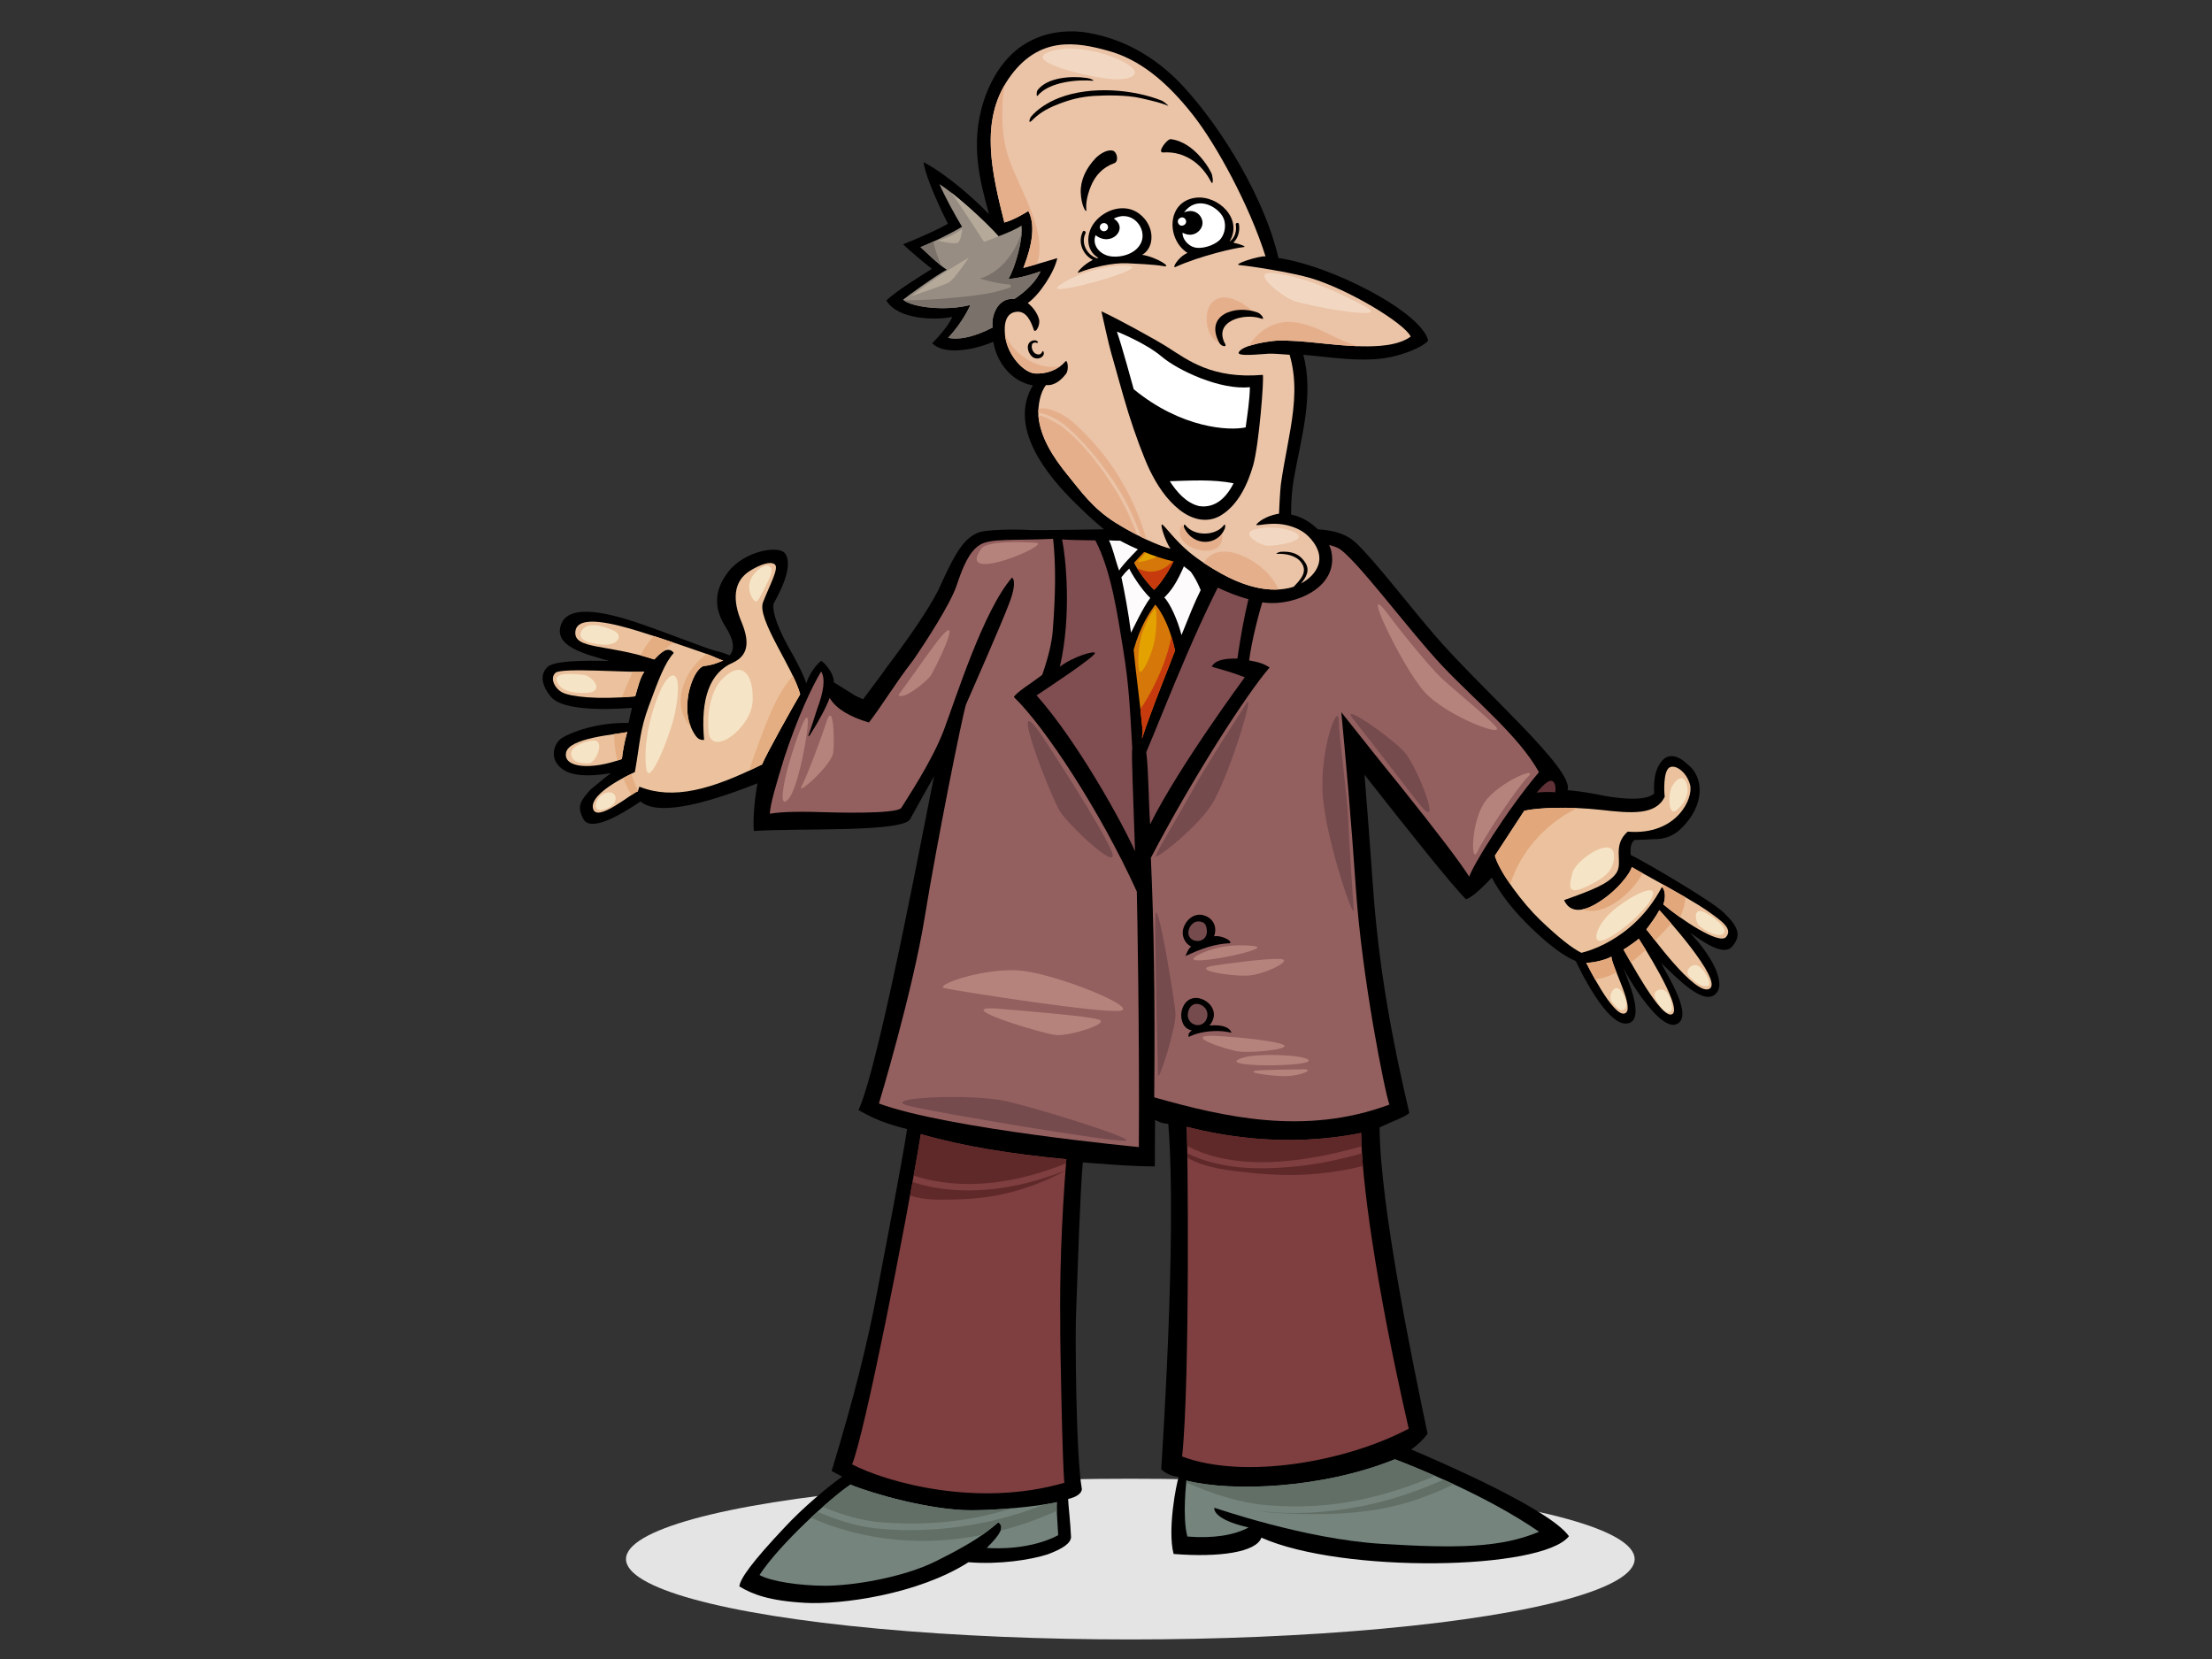 <?xml version="1.0" encoding="utf-8"?>
<!-- Generator: Adobe Illustrator 17.0.0, SVG Export Plug-In . SVG Version: 6.00 Build 0)  -->
<!DOCTYPE svg PUBLIC "-//W3C//DTD SVG 1.1//EN" "http://www.w3.org/Graphics/SVG/1.1/DTD/svg11.dtd">
<svg version="1.1" id="Layer_1" xmlns="http://www.w3.org/2000/svg" xmlns:xlink="http://www.w3.org/1999/xlink" x="0px" y="0px"
	 width="800px" height="600px" viewBox="0 0 800 600" enable-background="new 0 0 800 600" xml:space="preserve">
<rect x="0" y="0" width="800" height="600" fill="#333333" stroke="none"/>
<g>
	<g>
		<ellipse fill="#E4E4E5" cx="408.795" cy="563.865" rx="182.393" ry="29.063"/>
		<path d="M623.322,329.975c-4.676-4.489-30.964-19.747-33.529-20.714c-0.312-2.796,0.164-4.335,1.162-5.373
			c0.251-0.261,2.547-0.051,6.873-0.394c4.332,0.167,7.865-1.431,10.359-4.029c8.491-8.323,8.164-18.515,2.043-23.126
			c-3.377-3.243-6.663-3.78-8.908-1.441c-2.244,2.337-3.44,6.183-3.066,12.033c-2.244,2.338-9.623,2.742-21.646,0.184
			c-3.835-0.686-6.9-1.134-9.707-1.331c2.802-7.225-31.194-36.43-48.257-56.33c-9.746-11.365-20.704-25.763-27.891-32.795
			c-7.188-7.032-17.662-4.833-31.204-5.606c-13.542-0.772-80.581,0.973-87.09,0.631c-6.512-0.344-14.729-0.101-18.046,0.716
			c-5.944,2.055-8.992,7.595-15.143,21.194c-3.416,6.59-9.578,15.853-18.868,28.112c-0.499,0.826-3.31,4.584-8.257,11.185
			c-0.934-0.396-1.863-0.81-2.781-1.251l-7.781-4.871c0.028-1.298-0.634-3.012-1.211-3.924c-0.771-1.216-1.543-2.434-3.309-3.87
			c0,0-3.384,2.252-5.48,8.167c-0.743-2.513-2.367-5.747-4.763-10.197c-5.294-9.012-7.548-15.257-7.076-18.542
			c4.791-8.585,6.428-14.742,4.308-18.085c-2.123-3.346-14.71-1.136-20.58,6.373c-5.868,7.509-4.859,14.032-1,20.113
			c2.894,4.561,3.415,8.07,1.367,10.221c-1.186-0.527-2.87-1.163-5.356-1.719c-2.483-0.556-19.987-7.486-28.738-10.341
			c-8.748-2.856-23.845-7.073-26.792,0.793c-2.944,7.866,8.05,10.672,17.382,13.28c-0.8,0.084-19.037-0.824-22.227,2.101
			c-3.191,2.925-1.934,7.174,1.106,10.831c3.039,3.658,12.62,5.26,29.33,4.039c-0.333,1.491-0.777,3.48-1.22,5.466
			c-11.093-0.298-20.71,3.281-24.056,5.405c-2.433,1.543-4.139,5.665-2.016,9.008c2.315,3.65,7.497,5.781,19.664,3.728
			c-0.303,0.193-3.15,2.426-7.326,5.93c-3.486,3.916-5.148,5.908-2.636,10.626c2.512,4.719,12.57-0.803,20.72-6.322
			c5.686,4.922,20.8,1.957,42.273-6.55c-0.832,4.513-1.747,12.447-1.31,17.251c14.906-1.114,53.888,0.599,56.531-4.286
			c2.643-4.886,6.164-11.165,8.707-15.584c-1.594,6.375-19.41,103.447-27.383,120.805c3.333,1.758,7.064,4.247,17.567,6.868
			c-1.819,11.967-7.511,41.451-10.967,59.611c-3.453,18.16-7.966,36.524-16.312,64.036c1.668,0.88,3.808,2.046,3.808,2.046
			c-4.209,2.916-13.981,10.921-21.103,18.659c-11.057,11.758-15.851,18.178-16.08,21.051c4.734,2.86,10.825,5.206,23.76,5.934
			c12.935,0.725,40.783-3,59.093-14.687c11.126,0.893,22.351-0.83,28.657-2.85c5.585-2.081,8.272-4.036,8.445-6.191
			c-0.259-5.799-0.934-10.914-1.064-13.812c3.318-0.817,4.868-2.14,4.983-3.578c-2.212-11.909-2.492-59.084-2.062-64.469
			c0.607-16.573,1.422-43.074,2.407-53.708c3.59,0.288,17.699,1.501,26.043,1.445c0.042-5.053-0.022-11.061,0.079-16.852
			c2.069,1.249,3.697,1.384,4.779,1.471c3.27,39.725-2.562,124.912-2.562,124.912c1.607,1.618,4.014,2.557,6.354,2.781
			c-0.921,2.461-4.148,19.237-1.859,27.86c16.513,1.323,29.877-0.626,31.744-5.896c29.237,13.013,101.553,11.855,111.232-0.524
			c-6.915-9.735-45.532-26.481-57.054-31.372c2.298-1.623,4.242-3.387,5.919-5.733c-5.495-26.089-17.195-82.784-17.358-110.741
			c4.509-2.168,8.897-3.608,10.762-5.196c-6.104-26.054-11.01-51.713-13.165-82.065c-1.015-14.309-2.043-28.049-3.048-40.297
			c15.62,19.896,32.156,40.662,36.692,45.021c2.359-0.478,7.417-5.747,9.347-7.798c3.177,6.048,7.884,12.068,14.378,18.302
			c6.234,5.986,11.41,9.957,16.033,11.901c0,0,11.691,25.736,19.553,22.272c5.424-2.388-1.63-17.541-2.44-19.817
			c2.389,4.79,13.686,23.303,19.513,20.235c5.83-3.067-3.405-17.251-5.796-22.042c6.494,6.235,15.191,15.218,19.587,11.321
			c4.396-3.896-1.819-14.643-9.103-22.135c1.798,0.728,11.395,9.092,15.122,4.947C630.102,338.248,628.516,334.963,623.322,329.975z
			"/>
		<path fill="#804D51" d="M449.847,195.923c2.008-0.296,5.683-0.487,7.945-0.151c-6.766,17.776-9.406,36.535-10.261,42.404
			c-5.414-0.073-8.05,0.785-9.302,2.854c0.331,0.387,4.957,1.196,11.964,3.925c0,0-23.97,32.428-34.239,53.177
			c-0.631-10.166-0.534-18.836-1.394-26.131C420.319,258.733,436.415,215.967,449.847,195.923z"/>
		<path fill="#FDFBFC" d="M427.408,195.725c5.056,0.043,10.47,0.115,16.27-0.145c-2.053,3.089-4.608,7.942-7.611,13.842
			C433.568,204.527,427.739,196.112,427.408,195.725z"/>
		<path fill="#D57809" d="M422.713,195.709c1.35,1.192,2.341,2.355,3.332,3.52c-0.966,3.452-5.665,11.519-8.686,14.092
			c-2.987-3.075-5.959-7.12-7.209-9.809c3.576-4.047,6.029-6.155,7.608-7.835C419.225,195.433,421.278,195.593,422.713,195.709z"/>
		<path fill="#FDFBFC" d="M421.077,216.097c2.355-2.341,4.395-4.897,7.512-12.234c2.612,3.462,4.142,5.838,5.651,9.573
			c-2.587,5.211-3.797,8.552-6.943,16.25C425.942,224.255,423.087,218.064,421.077,216.097z"/>
		<path fill="#94605F" d="M521.679,240.882c-12.01-12.678-32-39.902-37.896-42.741s-17.702-1.441-19.954-1.36
			c-2.387,4.766-10.158,27.42-12.056,42.079c4.28,0.705,5.66,1.482,7.407,2.538c-8.069,9.276-27.404,39.124-42.957,68.86
			c1.059,22.844,1.55,50.882,1.216,86.623c24.897,6.972,54.362,14.048,85.062,2.608c-1.639-4.351-9.97-45.97-12.153-78.42
			c-1.627-24.168-3.756-47.671-5.242-63.484c7.489,9.42,14.911,18.84,20.881,26.118c13.85,17.294,22.224,28.331,25.383,33.362
			c1.195-3.845,13.128-23.468,25.215-37.812C549.214,266.059,533.746,253.624,521.679,240.882z"/>
		<path fill="#804D51" d="M384.118,195.084c2.514,0.201,6.62,0.282,12.033,0.354c5.697,10.837,7.972,26.559,10.06,39.412
			c2.088,12.852,2.368,20.06,3.286,35.667c0,0,0,0-0.029,0.36c-0.258,3.23,0.302,14.537,1.032,36.996
			c-4.333-9.763-20.547-39.42-35.607-56.385c3.433-2.253,20.981-13.855,21.096-15.29c0.087-1.076-8.046,1.336-12.671,4.939
			C387.665,222.266,385.426,201.331,384.118,195.084z"/>
		<path fill="#94605F" d="M411.148,322.457c-13.051-28.846-33.344-59.703-44.463-70.362c0.975-1.804,6.076-4.796,10.247-8.028
			c2.341-6.677,3.491-12.005,3.779-15.596c1.036-12.921,1.209-24.107,0.16-33.584c-14.216,0.637-22.7-0.268-26.55,2.21
			c-3.847,2.476-6.095,7.889-8.321,14.58c-2.225,6.69-11.227,20.573-15.721,27.077c-7.162,9.317-11.165,16.282-16.018,22.548
			c-6.945-2.056-11.7-4.924-14.014-8.57l-0.192-0.304c-1.275,3.368-3.573,7.812-7.2,13.524c0,0-0.303,0.192-0.608,0.386
			c1.387-3.865,2.36-7.041,3.217-9.716c2.55-6.738,3.054-11.323,1.51-13.755c-3.321,5.519-8.486,16.405-13.422,31.479
			c-2.912,9.524-5.023,16.594-5.122,19.953c4.612-0.795,11.407-0.841,20.991-0.524c0,0,25.143,0.847,26.582-1.649
			c1.438-2.496,10.969-16.461,15.374-28.148c4.405-11.687,14.307-43.29,24.646-55.107c1.018,0.804,0.873,3.336-0.058,6.527
			c-0.933,3.191-4.695,12.241-16.631,39.463c-1.48,4.941-10.476,49.619-14.888,76.815c-4.412,27.196-16.568,67.42-16.568,67.42
			c24.827,9.188,94.001,15.756,94.001,15.756C412.142,375.35,411.322,329.334,411.148,322.457z"/>
		<path fill="#FDFBFC" d="M414.713,195.771c-1.523,0.962-9.106,8.835-9.967,10.573c-1.478-4.092-2.422-8.656-3.686-10.924
			C404.65,195.708,410.047,195.397,414.713,195.771z"/>
		<path fill="#FDFBFC" d="M409.047,228.835c-0.888-6.938-2.42-15.28-3.482-20.061c1.019-1.328,1.841-2.219,2.841-3.15
			c0.606,1.494,4.247,7.434,7.602,10.639C413.179,220.011,409.464,228.144,409.047,228.835z"/>
		<path fill="#D57809" d="M413.1,266.11c0.059-0.717,0.087-1.076,0.145-1.794c-0.962-10.555-2.478-20.921-3.253-29.292
			c2.403-8.653,5.873-13.664,7.841-16.373c0,0,4.573,4.757,7.132,16.618c-1.127,3.298-8.575,21.349-11.952,31.916
			C413.044,266.83,413.072,266.47,413.1,266.11z"/>
		<path fill="#C73A0E" d="M419.282,206.24c-3.118,1.019-5.424,0.392-8.065-0.779c1.5,2.476,3.81,5.459,6.142,7.86
			c2.344-1.995,5.687-7.288,7.524-11.177C423.329,203.888,421.537,205.502,419.282,206.24z"/>
		<path fill="#C73A0E" d="M413.014,267.186c3.377-10.567,10.824-28.619,11.952-31.916c-0.406-1.878-0.865-3.56-1.343-5.09
			c-1.196,6.966-4.293,14.085-7.219,19.682c-1.2,2.295-2.524,4.467-3.973,6.513c0.294,2.616,0.571,5.272,0.816,7.942
			L413.014,267.186z"/>
		<path fill="#EBC29D" d="M602.073,288.127c-0.3-2.288-0.443-9.041,1.595-10.476c2.038-1.436,6.294,1.384,7.575,6.2
			c1.28,4.818-4.795,18.393-22.583,16.924c-5.814,5.177-1.453,11.052-4.087,14.958c-2.634,3.905-9.041,6.298-18.903,9.807
			c0.822,1.837,3.38,5.982,11.254,1.518c7.873-4.464,12.99-11.686,13.209-13.475c1.547,0.989,21.299,11.592,26.977,15.566
			c5.676,3.974,9.643,6.732,7.155,9.723c-2.486,2.99-16.672-6.623-22.695-11.775c1.206-3.336,0.211-5.991-0.557-6.232
			c-10.571,20.017-29.115,23.728-29.115,23.728c-3.346-1.714-7.987-5.263-15.003-11.998c-5.972-5.737-14.536-16.999-16.26-23.104
			l10.623-16.26c4.562-1.112,16.444-1.611,27.663-0.331C590.142,294.18,598.869,294.898,602.073,288.127z"/>
		<path fill="#E3A77C" d="M572.373,328.874c7.751,2.845,17.943-5.863,21.733-13.055c-2.098-1.163-3.593-1.995-3.972-2.237
			c-0.219,1.789-5.336,9.01-13.209,13.475C575.146,328.067,573.65,328.618,572.373,328.874z"/>
		<path fill="#E3A77C" d="M609.542,324.492c-2.611-1.515-5.481-3.136-8.204-4.658c-0.022,0.402-0.027,0.807-0.064,1.207
			c0.702,0.672,1.369,3.088,0.298,6.055c1.578,1.351,3.723,3.009,6.069,4.667C608.703,329.3,609.481,326.756,609.542,324.492z"/>
		<path fill="#E3A77C" d="M570.396,292.252c-8.243-0.338-15.73,0.15-19.135,0.98l-10.623,16.26c0.768,2.719,2.893,6.457,5.54,10.276
			C549.942,308.107,558.742,297.991,570.396,292.252z"/>
		<path fill="#603237" d="M560.954,282.395c1.832,0.07,1.723,3.397,1.483,4.167c-0.768-0.241-5.911-0.135-6.669,0.135
			C555.768,286.697,559.124,282.325,560.954,282.395z"/>
		<path fill="#EBC29D" d="M587.159,343.422c1.009-0.529,5.04-3.392,5.538-3.912c0,0,16.011,24.657,12.153,27.232
			C600.991,369.316,588.737,345.938,587.159,343.422z"/>
		<path fill="#E3A77C" d="M595.208,343.518c-1.478-2.415-2.511-4.008-2.511-4.008c-0.499,0.52-4.529,3.383-5.538,3.912
			c0.373,0.596,1.347,2.364,2.663,4.673C591.722,346.64,593.503,345.111,595.208,343.518z"/>
		<path fill="#EBC29D" d="M595.43,336.144c1.735-2.328,3.471-4.654,4.698-6.972c0.779,0.748,23.309,25.452,18.149,28.415
			C613.119,360.547,596.468,337.14,595.43,336.144z"/>
		<path fill="#E3A77C" d="M598.609,340.197c1.95-1.994,3.867-4.072,5.828-6.201c-2.351-2.725-4.102-4.626-4.309-4.825
			c-1.228,2.318-2.963,4.644-4.698,6.972C595.684,336.388,596.88,337.981,598.609,340.197z"/>
		<path fill="#EBC29D" d="M587.52,366.555c-4.281,1.163-13.825-18.339-13.825-18.339c2.546-0.051,6.286-0.785,9.103-2.229
			C582.87,349.553,591.8,365.393,587.52,366.555z"/>
		<path fill="#E3A77C" d="M584.605,351.65c-0.992-2.494-1.786-4.613-1.807-5.663c-2.817,1.444-6.557,2.178-9.103,2.229
			c0,0,1.31,2.678,3.178,5.989C579.465,353.869,582.033,353.079,584.605,351.65z"/>
		<path d="M585.162,344.758c0,0,0,0-0.249,0.26C585.162,344.758,585.162,344.758,585.162,344.758z"/>
		<path fill="#7F3E3F" d="M492.276,409.737c0.143,16.27,4.898,53.227,17.214,106.962c-22.294,11.865-59.316,18.578-81.965,10.064
			c2.893-26.822,2.079-115.942,1.618-119.232C440.874,410.465,464.5,415.307,492.276,409.737z"/>
		<path fill="#7F3E3F" d="M385.661,419.264c-1.898,23.695-2.403,43.524-2.205,59.069c-0.13,6.135,0.892,54.896,1.504,57.924
			c-31.4,9.155-64.405-0.193-76.794-6.646c4.481-10.84,19.229-85.27,24.867-119.444
			C348.568,414.663,365.586,417.292,385.661,419.264z"/>
		<path fill="#5F292A" d="M473.882,418.788c6.283-1.026,12.462-2.463,18.546-4.216c-0.088-1.771-0.139-3.389-0.151-4.835
			c-27.776,5.57-51.402,0.728-63.133-2.206c0.07,0.499,0.148,2.99,0.22,6.931C442.619,421.495,459.322,421.165,473.882,418.788z"/>
		<path fill="#5F292A" d="M452.436,424.167c8.127,0.863,16.361,1.091,24.504,0.27c5.387-0.539,10.746-1.425,15.982-2.723
			c-0.137-1.611-0.254-3.148-0.347-4.58c-7.95,2.28-16.052,3.954-24.236,4.751c-13.14,1.282-27.153,1.046-38.932-4.751
			c0.008,0.506,0.015,1.059,0.023,1.603C436.355,422.572,444.617,423.338,452.436,424.167z"/>
		<path fill="#5F292A" d="M345.878,433.783c7.56-0.16,15.183-1.186,22.445-3.341c5.965-1.776,11.664-4.145,17.021-7.087
			c0.001-0.013,0.003-0.025,0.003-0.038c-17.929,7.117-37.731,9.852-55.329,4.196c-0.288,1.585-0.584,3.216-0.885,4.86
			C334.397,434.18,340.441,433.9,345.878,433.783z"/>
		<path fill="#5F292A" d="M385.548,420.732c0.038-0.494,0.074-0.974,0.113-1.468c-20.075-1.972-37.093-4.601-52.629-9.097
			c-0.726,4.402-1.606,9.481-2.594,15.003C347.937,430.91,367.744,428.009,385.548,420.732z"/>
		<path fill="#75847D" d="M429.098,535.461c16.015,4.13,48.864,3.036,75.402-7.69c5.958,2.28,32.71,12.761,52.139,26.214
			c-13.827,5.758-29.279,6.092-57.185,4.354c-27.906-1.741-59.947-13.013-60.306-13.041c-0.028,0.359-0.537,4.193,12.435,7.135
			c-5.285,2.83-12.822,4.023-22.157,3.275C427.515,548.603,429.098,535.461,429.098,535.461z"/>
		<path fill="#75847D" d="M382.23,543.265c-0.201,2.516,0.201,6.522,0.486,11.964c-9.753,5.137-21.893,4.911-25.842,4.595
			c4.854-4.824,6.57-7.667,4.176-9.224c-5.428,4.626-10.069,7.781-22.425,13.964c-12.356,6.183-30.748,8.954-40.178,8.942
			c-9.431-0.01-19.827-1.618-23.763-3.886c7.242-11.12,26.046-28.183,32.911-32.692c7.428,3.163,29.069,9.331,43.692,9.277
			C365.912,546.15,380.377,543.842,382.23,543.265z"/>
		<path fill="#626F66" d="M458.604,544.4c11.302,0.911,22.7,0.318,33.799-2.074c9.201-1.977,18.079-4.906,26.646-8.56
			c-6.863-3.015-12.254-5.117-14.55-5.995c-26.538,10.725-59.387,11.819-75.402,7.69c0,0-0.031,0.262-0.078,0.715
			C438.487,540.254,448.175,543.557,458.604,544.4z"/>
		<path fill="#626F66" d="M460.921,547.13c12.608,0.794,26.002,0.827,38.469-1.425c9.238-1.669,17.986-4.847,26.388-8.891
			c-1.254-0.585-2.492-1.158-3.687-1.695c-9.964,4.455-20.348,7.911-31.099,9.891c-11.344,2.089-23.022,2.881-34.512,1.545
			c-0.697-0.081-1.384-0.191-2.076-0.293C456.534,546.682,458.701,546.99,460.921,547.13z"/>
		<path fill="#626F66" d="M318.929,550.583c11.684,0.906,23.477,0.42,34.975-1.957c4.165-0.86,8.26-1.921,12.286-3.15
			c-4.584,0.407-9.729,0.713-14.905,0.73c-14.624,0.053-36.265-6.115-43.692-9.277c-2.3,1.509-5.941,4.433-10.038,8.066
			C304.342,547.756,311.257,549.99,318.929,550.583z"/>
		<path fill="#626F66" d="M355.261,555.115c2.075-1.456,3.887-2.896,5.788-4.514c1.093,0.71,1.321,1.692,0.794,3.003
			c6.945-1.794,13.763-4.206,20.369-7.176c-0.046-1.227-0.051-2.293,0.018-3.163c-0.552,0.17-2.244,0.501-4.71,0.875
			c-8.064,3.158-16.387,5.624-24.965,7.143c-11.774,2.086-23.842,2.751-35.751,1.468c-7.557-0.812-14.429-3.186-21.194-6.008
			c-0.77,0.702-1.551,1.425-2.336,2.16C313.301,557.718,334.7,559.199,355.261,555.115z"/>
		<path fill="#EBC29D" d="M271.117,206.523c3.648-2.314,7.555-3.712,9.13-2.369c1.572,1.345-1.963,7.63-4.286,13.662
			c-2.323,6.031,10.994,23.893,13.436,33.271c-2.076,3.45-12.486,21.998-13.761,25.364c-18.593,9.286-32.183,12.864-44.339,8.089
			c-0.308,0.195-0.115,0.5-0.641,1.685c-1.906,0.359-15.12,11.844-16.221,6.029c-1.102-5.813,14.573-12.658,15.183-13.045
			c1.948-11.047,1.709-14.91,5.14-24.16c3.43-9.251,5.679-15.363,8.919-18.881c-0.771-1.216-2.265-1.551-3.785-0.585
			c-1.215,0.771-2.238,1.847-3.261,2.924c-17.256-5.684-29.133-3.564-28.547-10.037c0.585-6.471,14.015-2.917,23.195-0.093
			c9.182,2.824,21.388,7.146,24.08,8.055c2.692,0.91,4.749,2.104,6.239,2.438c-2.018,0.855-4.036,1.71-7.239,2.036
			c-2.322,1.048-4.206,4.8-5.317,9.771c-1.028,5.77-0.538,10.578,2.164,14.835c0.964,1.52,1.847,2.239,3.45,2.076
			c-1.363-14.917,2.048-24.331,10.421-27.939l0,0c5.251-2.478,6.251-6.952,3.223-14.412
			C264.693,216.862,265.338,210.19,271.117,206.523z"/>
		<path fill="#EBC29D" d="M203.508,250.503c-2.882-1.415-4.779-5.258-2.581-7.193c2.197-1.934,26.803-0.009,32.107-0.389
			c-1.551,2.263-2.217,5.246-3.299,8.917C215.816,253.146,206.389,251.919,203.508,250.503z"/>
		<path fill="#EBC29D" d="M204.704,272.272c0.969-5.471,18.023-6.604,22.14-7.511c-1.191,4.168-1.667,7.456-1.916,9.744
			C213.844,278.554,203.735,277.741,204.704,272.272z"/>
		<path fill="#E5AE82" d="M273.087,272.291c-0.819,2.167-1.503,4.286-2.065,6.383c1.508-0.702,3.036-1.434,4.615-2.223
			c1.275-3.366,11.685-21.914,13.761-25.364c-0.501-1.92-1.461-4.199-2.644-6.655C280.104,251.793,276.268,263.865,273.087,272.291z
			"/>
		<path fill="#E5AE82" d="M231.64,237.026c1.607,0.428,3.271,0.914,4.991,1.481c1.023-1.076,2.046-2.153,3.261-2.924
			c0.02-0.013,0.039-0.019,0.06-0.032c1.084-1.179,2.315-2.243,3.646-3.16c-2.315-0.784-4.762-1.595-7.167-2.378
			C234.514,232.102,232.981,234.497,231.64,237.026z"/>
		<path fill="#E5AE82" d="M261.598,238.87c-1.44-0.321-3.412-1.447-5.971-2.341c-0.019,0.015-0.027,0.036-0.047,0.05
			c-8.694,5.969-12.954,18.889-5.698,26.334c-1.487-3.603-1.664-7.606-0.84-12.235c1.111-4.971,2.995-8.723,5.317-9.771
			C257.562,240.58,259.58,239.724,261.598,238.87z"/>
		<path fill="#E5AE82" d="M230.767,285.958c-0.971-1.992-1.812-4.019-2.406-6.127c-0.767,0.375-1.821,0.901-3.018,1.546
			c0.869,2.106,1.886,4.156,3.031,6.153c1.081-0.721,1.906-1.233,2.282-1.304C230.701,286.127,230.732,286.044,230.767,285.958z"/>
		<path fill="#E5AE82" d="M228.038,244.747c-1.087,2.475-2.19,4.945-3.149,7.457c1.548-0.088,3.163-0.207,4.846-0.366
			c1.081-3.672,1.748-6.654,3.299-8.917c-0.905,0.065-2.382,0.062-4.202,0.023C228.566,243.545,228.303,244.147,228.038,244.747z"/>
		<path fill="#E5AE82" d="M223.269,275.071c0.55-0.179,1.102-0.363,1.659-0.566c0.249-2.289,0.725-5.576,1.916-9.744
			c-0.975,0.214-2.691,0.444-4.734,0.741C222.104,268.815,222.515,272.001,223.269,275.071z"/>
		<path d="M428.156,335.235c-1.308,3.276,0.763,6.394,2.685,7.082c-1.134,0.631-2.082,3.445-2.082,3.445
			c5.847-2.728,10.409-4.366,16.125-4.646c0.805-1.018-3.59-3.02-5.799-2.475c1.198-3.271-0.153-6.35-3.374-7.495
			C432.487,329.999,429.465,331.961,428.156,335.235z"/>
		<path fill="#764B4E" d="M433.598,333.252c2.523,0.097,2.8,1.912,2.884,3.5c0.083,1.589-0.906,3.407-3.028,3.555
			c-2.12,0.146-3.599-1.132-3.674-2.826C429.703,335.788,431.075,333.155,433.598,333.252z"/>
		<path d="M437.438,370.892c4.21-5.148-0.79-9.872-4.79-9.98c-3.999-0.109-5.915,4.191-5.341,7.494
			c0.575,3.303,2.523,3.987,3.763,4.296c-1.769,1.019-1.135,2.335-1.135,2.335s2.656-1.58,7.545-2.032
			c4.887-0.452,7.868,0.524,7.868,0.524C445.103,372.065,442.752,370.368,437.438,370.892z"/>
		<path fill="#764B4E" d="M433.124,370.757c-1.894-0.046-3.543-1.566-3.548-3.615c-0.005-2.048,1.215-4.101,3.216-4.078
			c2.001,0.023,3.972,1.761,3.9,3.971C436.619,369.246,435.019,370.804,433.124,370.757z"/>
		<path fill="#F6E4C7" d="M260.829,245.984c-2.225,2.383-5.3,8.631-4.568,18.466c0.73,9.833,15.618-1.05,15.957-11.084
			C272.557,243.333,267.957,238.348,260.829,245.984z"/>
		<path fill="#F6E4C7" d="M278.031,209.684c-1.323,2.599-3.359,7.16-4.384,7.81c-1.024,0.651-4.987-5.216-0.84-10.004
			C276.953,202.703,280.907,204.027,278.031,209.684z"/>
		<path fill="#F6E4C7" d="M244.061,258.06c-1.564,7.583-9.309,27.222-10.323,19.962c-1.013-7.26,0.674-17.431,4.595-27.105
			C242.254,241.245,247.59,240.973,244.061,258.06z"/>
		<path fill="#F6E4C7" d="M210.999,244.073c3.458,0.379,7.989,6.271,1.031,6.531c-5.616,0.21-9.47-0.969-10.618-4.279
			C200.262,243.015,207.137,243.651,210.999,244.073z"/>
		<path fill="#F6E4C7" d="M217.698,233.116c-3.073-0.303-9.398-1.221-7.407-4.88c1.989-3.657,7.897-1.897,11.617-0.186
			C225.628,229.761,223.575,233.699,217.698,233.116z"/>
		<path fill="#F6E4C7" d="M213.884,267.868c-2.714,0.452-7.788,2.069-7.296,5.108c0.491,3.042,4.135,3.123,6.494,3.065
			C215.439,275.983,219.514,266.931,213.884,267.868z"/>
		<path fill="#F6E4C7" d="M217.534,287.586c-1.87,1.274-4.199,6.975,1.683,4.919C225.098,290.45,222.717,284.057,217.534,287.586z"
			/>
		<path fill="#F6E4C7" d="M583.745,309.894c-0.188,4.866-2.995,7.499-10.079,10.788c-7.087,3.289-6.157-0.305-4.964-5.048
			C569.893,310.89,584.071,301.431,583.745,309.894z"/>
		<path fill="#F6E4C7" d="M596.796,325.791c-2.013,3.327-9.228,10.484-15.739,13.762c-6.513,3.279-3.976-5.497,3.49-11.227
			C592.012,322.598,601.086,318.696,596.796,325.791z"/>
		<path fill="#F6E4C7" d="M610.269,284.899c0.407,2.692-0.893,5.31-3.701,7.942c-2.805,2.631-3.214-3.366-2.426-6.816
			C604.931,282.576,609.28,278.342,610.269,284.899z"/>
		<path fill="#F6E4C7" d="M616.763,330.105c2.835,1.48,8.261,5.411,6.586,7.447c-1.676,2.037-8.187-1.693-9.22-3.246
			C613.096,332.754,612.283,327.766,616.763,330.105z"/>
		<path fill="#F6E4C7" d="M613.86,349.187c2.305,0.812,5.573,6.752,3.87,7.358c-1.707,0.608-4.308-0.77-6.939-3.578
			C609.25,351.324,611.556,348.375,613.86,349.187z"/>
		<path fill="#F6E4C7" d="M604.732,364.532c0.079,1.455-1.664,2.607-3.718,0.074c-2.053-2.532-3.972-5.495-1.277-6.551
			C602.433,356.997,604.506,360.388,604.732,364.532z"/>
		<path fill="#F6E4C7" d="M587.185,359.738c0.794,1.626,1.664,4.399,0.252,5.286c-1.414,0.888-2.295-0.239-4.342-2.486
			C581.048,360.292,584.351,353.931,587.185,359.738z"/>
		<path fill="#E3A200" d="M411.665,202.794c0.911-1.055,5.169-5.545,6.654-6.143c1.486-0.601,2.832,0.534,2.346,2.754
			C420.179,201.626,410.421,204.234,411.665,202.794z"/>
		<path fill="#E3A200" d="M417.245,233.125c1.354-5.059,1.008-12.517,0.733-12.985c-0.491-0.837-4.061,5.836-5.071,9.453
			c-1.008,3.616-1.636,8.906-0.926,12.865C412.383,244.7,415.482,239.722,417.245,233.125z"/>
		<path fill="#B6837C" d="M502.007,222.189c5.721,7.627,15.129,19.042,19.122,22.878c3.994,3.835,15.233,12.822,19.705,17.568
			c4.473,4.748-17.808-3.555-25.823-12.607C506.994,240.976,491.116,207.666,502.007,222.189z"/>
		<path fill="#B6837C" d="M552.494,281.058c-3.327,3.134-15.688,21.509-18.113,26.856c-2.426,5.349-2.508-10.085,2.41-17.556
			C541.707,282.888,557.241,276.585,552.494,281.058z"/>
		<path fill="#B6837C" d="M433.734,345.149c4.181-2.142,11.428-3.987,19.844-2.985C461.992,343.164,422.149,351.083,433.734,345.149
			z"/>
		<path fill="#B6837C" d="M439.291,349.187c3.983-0.598,17.519-2.516,23.389-2.374c5.87,0.144-5.013,5.481-10.936,5.986
			C445.823,353.304,429.37,350.681,439.291,349.187z"/>
		<path fill="#B6837C" d="M438.561,374.615c3.257,0.059,19.506,1.237,24.921,2.977c5.415,1.74-10.728,3.388-15.57,2.674
			C443.067,379.551,428.121,374.432,438.561,374.615z"/>
		<path fill="#B6837C" d="M450.028,382.396c5.372-1.491,20.986-0.934,23.129,0.871C476.394,385.996,436.327,386.199,450.028,382.396
			z"/>
		<path fill="#B6837C" d="M458.482,386.994c2.625-0.054,9.168-0.247,13.09-0.26c3.922-0.013-0.831,2.221-6.078,2.454
			C460.248,389.421,445.39,387.251,458.482,386.994z"/>
		<path fill="#B6837C" d="M354.985,198.34c1.919-2.631,13.921-2.48,19.765-2.011C380.594,196.797,345.074,211.923,354.985,198.34z"
			/>
		<path fill="#B6837C" d="M336.83,243.994c4.975-9.078,11.737-25.094,0.372-9.667c-3.807,5.168-8.282,11.695-12.256,17.041
			C326.527,253.513,335.647,246.152,336.83,243.994z"/>
		<path fill="#B6837C" d="M292.061,263.022c-0.478,5.28-3.578,22.327-7.004,26.045c-3.428,3.718-1.867-5.373,0.291-12.914
			C287.506,268.613,293.026,252.381,292.061,263.022z"/>
		<path fill="#B6837C" d="M298.783,261.458c-1.146,3.749-6.945,19.45-8.924,23.019c-1.977,3.57,10.926-7.704,11.482-12.299
			C301.898,267.581,301.417,252.843,298.783,261.458z"/>
		<path fill="#B6837C" d="M370.189,351.167c13.247,1.715,40.153,12.692,35.453,14.277c-4.702,1.583-59.881-7.084-64.049-8.071
			C337.424,356.386,356.931,349.452,370.189,351.167z"/>
		<path fill="#B6837C" d="M362.876,364.958c6.809,0.646,29.545,2.366,34.336,3.73c4.793,1.364-10.285,6.038-15.155,5.649
			C377.186,373.947,340.502,362.84,362.876,364.958z"/>
		<path fill="#764B4E" d="M508.559,272.734c-3.584-4.809-24.87-19.799-19.099-12.58c9.662,12.088,18.901,24.523,24.079,30.907
			C521.807,301.258,513.295,279.086,508.559,272.734z"/>
		<path fill="#764B4E" d="M484.219,261.246c-0.034,3.962,3.103,26.766,3.401,35.285c0.298,8.519,1.685,27.909,1.971,32.505
			c0.285,4.598-9.543-23.636-11.139-40.428C476.856,271.818,484.298,252.104,484.219,261.246z"/>
		<path fill="#764B4E" d="M450.807,254.374c-2.391,3.73-14.157,21.738-19.508,31.439c-5.352,9.7-12.86,21.842-13.341,23.763
			c-0.481,1.922,16.412-11.196,21.223-20.191C445.714,277.164,453.795,249.712,450.807,254.374z"/>
		<path fill="#764B4E" d="M376.108,265.054c2.786,4.013,21.255,32.418,25.695,42.247c4.442,9.832-15.309-8.741-18.491-13.896
			C380.13,288.248,364.096,247.755,376.108,265.054z"/>
		<path fill="#764B4E" d="M362.198,397.906c8.72,1.503,50.789,14.523,44.569,14.678c-6.221,0.155-63.296-9.316-77.1-12.383
			C315.863,397.135,348.017,395.463,362.198,397.906z"/>
		<path fill="#764B4E" d="M417.839,331.459c-0.329,7.224,0.93,53.659,0.968,57.257c0.038,3.598,6.598-17.116,6.34-22.038
			C424.888,361.757,418.268,322.018,417.839,331.459z"/>
	</g>
	<g>
		<path d="M320.559,108.656c3.935-3.668,11.93-8.567,16.477-11.41c-2.786-2.169-7.865-6.458-10.433-8.886
			c5.571-2.223,12.464-5.229,16.242-7.459c-1.94-3.634-8.034-16.358-8.841-22.243c8.246,4.268,18.351,13.239,23.687,18.8
			c-2.846-10.649-7.202-24.88-1.85-41.131c2.538-7.705,7.127-15.317,13.975-19.88c6.98-4.653,15.621-5.98,23.734-4.575
			c15.503,2.682,26.808,11.178,34.36,19.345c14.364,15.534,29.669,41.098,34.452,62.1c18.748,2.671,51.353,19.18,54.166,29.793
			c-2.088,2.782-10.472,5.645-15.556,6.388c-9.86,1.441-19.808-0.357-29.622-1.183c3.948,14.648-0.828,30.148-3.388,44.669
			c-1.129,6.406-0.999,12.16-1.011,13.121c7.649,1.469,13.632,8.65,14.583,13.503c2.538,12.944-13.204,19.463-23.733,18.4
			c-6.64-0.672-21.046-5.42-31.16-14.509c-6.607-1.131-14.672-4.37-20.421-7.359c-5.748-2.99-12.034-9.005-17.36-14.22
			c-9.948-9.738-24.49-27.291-15.304-42.537c-7.749-1.342-13.068-8.303-14.326-15.774c-8.112,3.444-18.159,4.611-22.07,0.543
			c3.318-3.443,6.223-6.972,7.23-9.543C338.401,115.861,324.708,115.698,320.559,108.656z"/>
		<path fill="#EBC3A6" d="M374.414,135.083c3.971,0.164,8.092-1.104,10.905-4.368c0.74-0.86,1.398,2.899,0.238,4.448
			c-1.6,2.136-4.149,4.453-7.23,4.093c-2.202,2.705-2.93,7.496-2.795,10.929c0.658,8.051,5.503,15.365,10.466,21.459
			c4.922,6.047,9.198,12.207,17.399,17.361c8.201,5.155,16.416,8.671,19.968,9.447c-1.855-2.379-4.167-9.631-2.928-8.681
			c1.303,0.999,4.643,5.733,9.536,9.812c3.644,3.038,7.856,5.742,12.02,8.019c7.644,4.183,17.144,7.331,25.854,4.631
			c2.467-2.578,5.406-5.509,2.599-9.022c-1.93-2.416-5.674-3.057-8.589-2.888c-0.746,0.045,0.626-0.72,1.365-0.765
			c3.855-0.221,6.751,0.634,8.891,4.004c1.728,2.725,0.277,5.283-1.587,7.467c2.785-1.509,5.282-3.742,6.277-6.752
			c1.538-4.659-2.061-9.067-4.463-11.094c-2.406-2.029-6.232-3.428-9.942-3.702c-4.573-0.338-8.747,1.053-7.939,0.118
			c1.651-1.916,5.317-3.444,8.112-3.807c0.034-1.059,0.392-8.594,0.682-10.691c0.63-4.556,1.508-9.075,2.343-13.597
			c1.602-8.652,3.262-17.678,2.184-26.474c-0.279-2.276-0.728-4.529-1.375-6.726c-3.201-0.183-5.23-0.456-7.663-0.379
			c-2.434,0.075-11.737,1.242-10.693-0.583c1.568-2.738,11.802-4.102,13.981-4.152c4.612-0.104,9.211,0.291,13.789,0.761
			c11.317,1.163,27.348,3.089,34.379-2.229c-2.249-4.804-22.531-17.093-36.239-21.16c-6.948-2.061-22.439-4.461-25.564-4.663
			c-3.127-0.202,7.15-3.472,9.303-3.182c-5.799-18.386-17.732-40.285-26.115-50.975c-9.944-12.674-19.676-20.311-30.859-23.393
			c-11.186-3.08-25.159-5.718-36.032,10.224c-10.383,15.221-6.056,33.522-1.459,51.907c3.646-1.031,7.083-3.207,8.683-4.162
			c3.646,6.929-0.665,17.426-1.807,20.585c2.23-0.556,7.617-2.151,12.271-3.539c-1.008,5.04-6.548,13.419-10.69,16.241
			c1.771,1.354,3.464,3.534,4.083,5.883c0.562,2.148-1.354,5.359-1.897,3.757c-0.92-2.704-2.536-6.915-6.293-6.483
			c-3.754,0.43-4.587,4.214-4.08,8.626C364.336,128.632,370.443,134.917,374.414,135.083z"/>
		<path fill="#E5AF8C" d="M362.546,37.721c-0.253,6.546,0.153,13.552,2.374,19.767c2.415,6.766,5.896,13.094,8.368,19.841
			c2.106,5.743,3.905,12.381,1.639,18.238c-2.029,0.588-3.77,1.078-4.816,1.339c1.141-3.159,5.453-13.657,1.807-20.585
			c-1.601,0.954-5.037,3.131-8.683,4.162c-4.393-17.573-8.532-35.069,0.179-49.873C362.908,32.951,362.637,35.354,362.546,37.721z"
			/>
		<path fill="#E5AF8C" d="M383.518,132.382c-2.631,2.015-5.908,2.833-9.104,2.701c-3.971-0.165-10.078-6.45-10.909-13.693
			c-0.02-0.178-0.034-0.35-0.05-0.526C366.465,128.308,375.725,134.233,383.518,132.382z"/>
		<path fill="#E5AF8C" d="M385.997,171.644c-4.947-6.075-9.772-13.36-10.457-21.378c1.149,0.025,2.823,0.791,3.847,1.303
			c1.719,0.859,3.463,1.799,4.99,2.975c6.868,5.284,12.827,13.116,17.536,20.313c2.583,3.943,4.957,8.059,6.784,12.41
			c0.827,1.967,1.938,4.095,2.664,6.27c-2.545-1.308-5.254-2.827-7.964-4.531C395.195,183.851,390.919,177.691,385.997,171.644z"/>
		<path fill="#E5AF8C" d="M387.96,152.595c5.833,5.224,11.078,11.155,15.359,17.723c4.999,7.671,8.868,16.029,11.253,24.79
			c-0.627-0.293-1.267-0.599-1.925-0.922c-0.622-2.21-1.621-4.341-2.505-6.445c-2.405-5.73-5.491-11.141-9.116-16.186
			c-3.721-5.181-7.8-10.131-12.368-14.592c-2.3-2.246-4.426-4.117-7.256-5.639c-1.328-0.715-3.93-1.901-5.879-2.07
			c0.003-0.422,0.019-0.861,0.046-1.305C379.183,146.675,385.681,150.556,387.96,152.595z"/>
		<path fill="#E5AF8C" d="M462.333,213.19c-7.067,0.375-14.285-2.275-20.34-5.588c-2.225-1.216-4.458-2.565-6.618-4.01
			C440.997,193.681,458.804,203.741,462.333,213.19z"/>
		<path fill="#E5AF8C" d="M427.478,189.872c1.8,1.987,3.98,3.902,6.695,4.345c2.737,0.444,5.31-0.415,7.723-1.621
			C444.089,204.273,422.188,198.533,427.478,189.872z"/>
		<path fill="#E5AF8C" d="M437.902,109.951c4.547-5.738,13.283,0.226,17.363,4.714c-3.492-0.824-7.701-1.053-10.716,0.772
			c-3.321,2.008-3.358,5.317-2.121,8.561C436.464,124.348,434.873,113.771,437.902,109.951z"/>
		<path fill="#E5AF8C" d="M451.669,125.14c3.047-5.153,8.665-8.877,14.799-8.719c4.936,0.128,9.622,2.229,13.995,4.357
			c3.579,1.743,7.094,3.4,10.708,4.43c-5.279-0.179-10.709-0.779-15.35-1.256c-4.578-0.469-9.177-0.865-13.789-0.761
			C460.55,123.228,455.342,123.869,451.669,125.14z"/>
		<path fill="#978D82" d="M350.965,110.285c-1.687,3.696-4.383,7.931-8.045,11.872c3.349,0.831,8.996-0.002,16.101-3.732
			c-0.645-3.07,1.193-10.921,7.832-10.295c3.883-2.476,7.979-6.391,9.454-10.003c-1.674,0.594-7.262,2.56-11.56,2.739
			c2.579-4.471,5.364-14.865,4.682-19.31c-1.025,0.893-5.157,2.751-8.298,3.894c-4.861-5.506-15.415-15.062-21.342-18.85
			c1.749,4.201,5.514,11.069,8.139,15.401c-4.252,2.608-10.746,5.663-15.012,7.374c1.852,1.658,6.185,6.033,9.485,8.182
			c-3.825,2.004-13.788,9.191-15.798,10.847C329.6,111.093,341.84,112.652,350.965,110.285z"/>
		<path fill="#B5A99A" d="M355.892,87.502c0,0-9.821-15.267-11.937-17.903c5.657,4.395,13.21,11.466,17.176,15.851
			C360.953,85.594,355.892,87.502,355.892,87.502z"/>
		<path fill="#79716A" d="M337.509,87.391c0.725,2.977,1.664,5.901,2.938,8.745c-2.892-2.282-6.028-5.419-7.531-6.762
			C334.269,88.833,335.854,88.147,337.509,87.391z"/>
		<path fill="#79716A" d="M326.886,108.612c5.299-0.041,10.598-0.22,15.873-0.732c7.365-0.713,15.565-1.298,22.538-3.898
			c0.561-0.21,0.304-1.047-0.225-1.088c-3.626-0.271-7.143-1.099-10.61-2.139c7.44-2.313,12.534-9.149,15.027-16.495
			c-0.317,5.081-2.597,12.888-4.742,16.606c4.298-0.179,9.886-2.145,11.56-2.739c-1.476,3.612-5.571,7.527-9.454,10.003
			c-6.639-0.626-8.477,7.225-7.832,10.295c-7.104,3.729-12.752,4.562-16.101,3.732c3.662-3.94,6.358-8.176,8.045-11.872
			C342.079,112.589,330.267,111.169,326.886,108.612z"/>
		<path d="M395.246,93.998c-3.506-1.782-5.608-6.22-3.639-10.223c0.328-0.669,1.295-0.037,0.97,0.623
			c-1.789,3.641,0.636,7.893,4.145,9.015c0.176-0.055,0.349-0.112,0.525-0.154c-4.742-2.734-4.492-8.899-1.392-12.844
			c3.744-4.762,11.033-7.003,16.171-3.118c5.818,4.401,5.623,12.291,1.048,14.861c5.268,0.824,11.328,4.802,7.559,4.065
			c-2.983-0.583-10.601-0.901-13.024-1.018c-5.104-0.243-12.819,1.513-17.548,3.41C388.974,99.052,391.714,95.697,395.246,93.998z"
			/>
		<path fill="#FFFFFF" d="M412.781,87.581c2.085-4.944-3.277-11.964-9.971-8.514c5.564,3.534-0.897,10.469-6.579,5.987
			c-1.243,3.247,0.931,6.304,4.234,7.374C403.767,93.498,410.696,92.522,412.781,87.581z"/>
		<path d="M429.473,91.464c-7.674-4.855-7.624-18.621,2.975-19.953c8.02-1.01,17.274,7.625,12.211,15.875
			c1.929-1.303,2.678-3.831,2.277-6.106c-0.131-0.73,1.008-0.964,1.137-0.232c0.422,2.389-0.26,5.056-2.031,6.709
			c2.146,0.455,5.4,1.524,3.511,1.649c-2.463,0.163-15.212,2.997-24.458,7.158C423.753,97.17,425.995,93.015,429.473,91.464z"/>
		<path fill="#FFFFFF" d="M432.631,89.592c3.043,0.408,7.351-1.275,8.896-3.268c1.547-1.991,2.211-5.494,0.564-8.193
			c-2.342-3.835-9.462-7.415-13.865-1.3c4.115-1.789,6.926,1.476,6.668,4.129c-0.262,2.654-3.536,5.242-7.188,3.196
			C427.473,86.145,429.589,89.183,432.631,89.592z"/>
		
			<ellipse transform="matrix(-0.893 0.451 -0.451 -0.893 845.487 -41.246)" fill="#FFFFFF" cx="427.656" cy="80.067" rx="1.49" ry="1.474"/>
		<path fill="#FFFFFF" d="M397.924,82.82c0.369,0.728,1.261,1.016,1.995,0.647c0.735-0.371,1.032-1.262,0.665-1.99
			c-0.369-0.728-1.26-1.018-1.997-0.646C397.854,81.202,397.557,82.092,397.924,82.82z"/>
		<path d="M408.122,149.417c-2.267-7.261-5.402-19.006-6.257-21.808c-0.818-2.682-3.519-15.02-3.519-15.02
			c6.258,2.893,19.964,10.449,23.893,12.962c7.499,4.796,16.278,11.575,34.476,10.024c0.495,1.101-1.36,25.377-3.527,32.836
			c-1.936,6.674-5.417,14.248-11.659,17.993c-5.068,3.039-10.63,1.393-14.959-2.034c-4.771-3.78-8.163-9.015-10.786-14.43
			C413.661,165.554,410.39,156.677,408.122,149.417z"/>
		<path fill="#FFFFFF" d="M452.046,140.023c-10.702,1.159-26.051-6.085-31.907-11.055c-5.853-4.971-16.2-9.043-16.2-9.043
			c1.924,5.504,5.73,19.616,6.088,20.848c17.274,14.192,34.603,15.099,40.488,13.788
			C451.151,149.738,451.949,144.882,452.046,140.023z"/>
		<path fill="#FFFFFF" d="M433.688,183.033c5.788,0.85,9.823-3.013,12.449-8.248c-7.584-1.494-15.364-0.972-23.066-0.752
			C425.623,178.01,429.131,181.994,433.688,183.033z"/>
		<path d="M373.134,43.646c2.288-2.268,4.78-4.102,9.414-5.907c4.483-1.746,8.185-2.695,12.954-3.042
			c4.935-0.309,12.083-0.319,16.9,0.761c4.775,1.071,7.639,1.802,10.041,2.782c0.529,0.216-1.676-1.603-2.197-1.814
			c-10.078-4.061-25.496-5.519-37.103-1.064c-3.954,1.518-7.866,3.998-10.169,6.742C372.307,42.894,371.812,44.957,373.134,43.646z"
			/>
		<path d="M438.364,63.287c0.408,1.62,0.408,4.055-0.489,2.276c-0.519-1.027-2.613-4.77-6.125-7.261
			c-3.51-2.49-7.267-3.435-11.022-3.163c-2.531,0.182,1.413-4.968,2.695-4.812C432.156,51.399,437.955,61.665,438.364,63.287z"/>
		<path d="M402.414,54.478c-2.16-0.529-4.939,1.413-6.323,2.888c-3.364,3.586-5.36,7.868-5.229,12.2
			c0.153,5.037,2.196,7.864,2.029,6.323c-0.204-1.925,0.083-4.71,1.634-8.538c1.574-3.883,4.326-6.851,8.487-8.345
			C404.711,58.399,404.043,54.878,402.414,54.478z"/>
		<path d="M454.82,113.025c1.398,0.514,2.821,2.729,1.419,2.216c-6.11-2.234-17.689,0.833-13.138,9.154
			c0.712,1.304-1.379,0.944-2.092-0.357C435.459,113.885,446.698,110.053,454.82,113.025z"/>
		<path d="M375.269,32.587c3.567-4.672,12.218-5.16,17.551-4.415c2.195,0.305,3.101,1.107,2.355,1.033
			c-4.855-0.48-15.598,0.197-19.903,5.401C374.794,35.179,374.816,33.182,375.269,32.587z"/>
		<path d="M371.779,124.982c0.294-1.665,2.244-2.214,3.16-1.72c0.647,0.352,0.556,0.988-0.125,0.687
			c-0.382-0.167-1.059-0.019-1.358,0.274c-0.261,0.254-0.322,0.809-0.324,1.09c-0.01,0.756,0.34,1.622,0.848,2.17
			c0.443,0.475,1.129,0.719,1.763,0.713c1.174-0.011,1.234-1.752,1.598-1.108c0.496,0.879-0.084,1.863-1.037,2.31
			c-0.889,0.419-2.127,0.331-2.958-0.375C372.333,128.16,371.505,126.555,371.779,124.982z"/>
		<path d="M428.699,189.934c3.441,4.307,11.18,3.828,14.008-0.085c0.435-0.607,0.534,0.701,0.242,1.391
			c-2.646,6.243-11.256,6.422-14.564-0.131C427.905,190.155,428.235,189.354,428.699,189.934z"/>
		<path fill="#B5A99A" d="M348.021,82.769c0,0-1.99,1.487-3.66,2.331c-1.669,0.842-5.141,1.952-5.141,1.952s5.863,1.392,7.148,0.743
			C347.652,87.147,348.021,82.769,348.021,82.769z"/>
		<path fill="#B5A99A" d="M350.378,93.187c0,0-6.873,3.953-12.008,7.514c-5.136,3.56-8.859,6.405-8.859,6.405
			s11.893-3.907,13.756-5.008C345.13,100.995,350.378,93.187,350.378,93.187z"/>
		<path fill="#F2D8C2" d="M402.432,20.638c-5.492-2.172-16.626-4.828-23.951-1.453c-7.326,3.375,16.126,8.951,24.11,9.434
			C410.575,29.103,415.325,25.738,402.432,20.638z"/>
		<path fill="#F2D8C2" d="M409.029,96.31c-5.626-1.383-20.073,2.393-26.106,7.052C376.89,108.019,414.184,97.579,409.029,96.31z"/>
		<path fill="#F2D8C2" d="M493.795,110.918c-9.561-5.155-20.252-10.092-31.846-11.979c-11.593-1.887,1.579,8.233,5.962,9.889
			C472.294,110.487,503.986,116.417,493.795,110.918z"/>
		<path fill="#F2D8C2" d="M468.23,192.507c-2.981-1.546-9.922-2.408-14.68-0.973c-4.757,1.434,1.436,5.402,4.528,5.776
			C461.169,197.684,474.061,195.532,468.23,192.507z"/>
	</g>
</g>
</svg>

